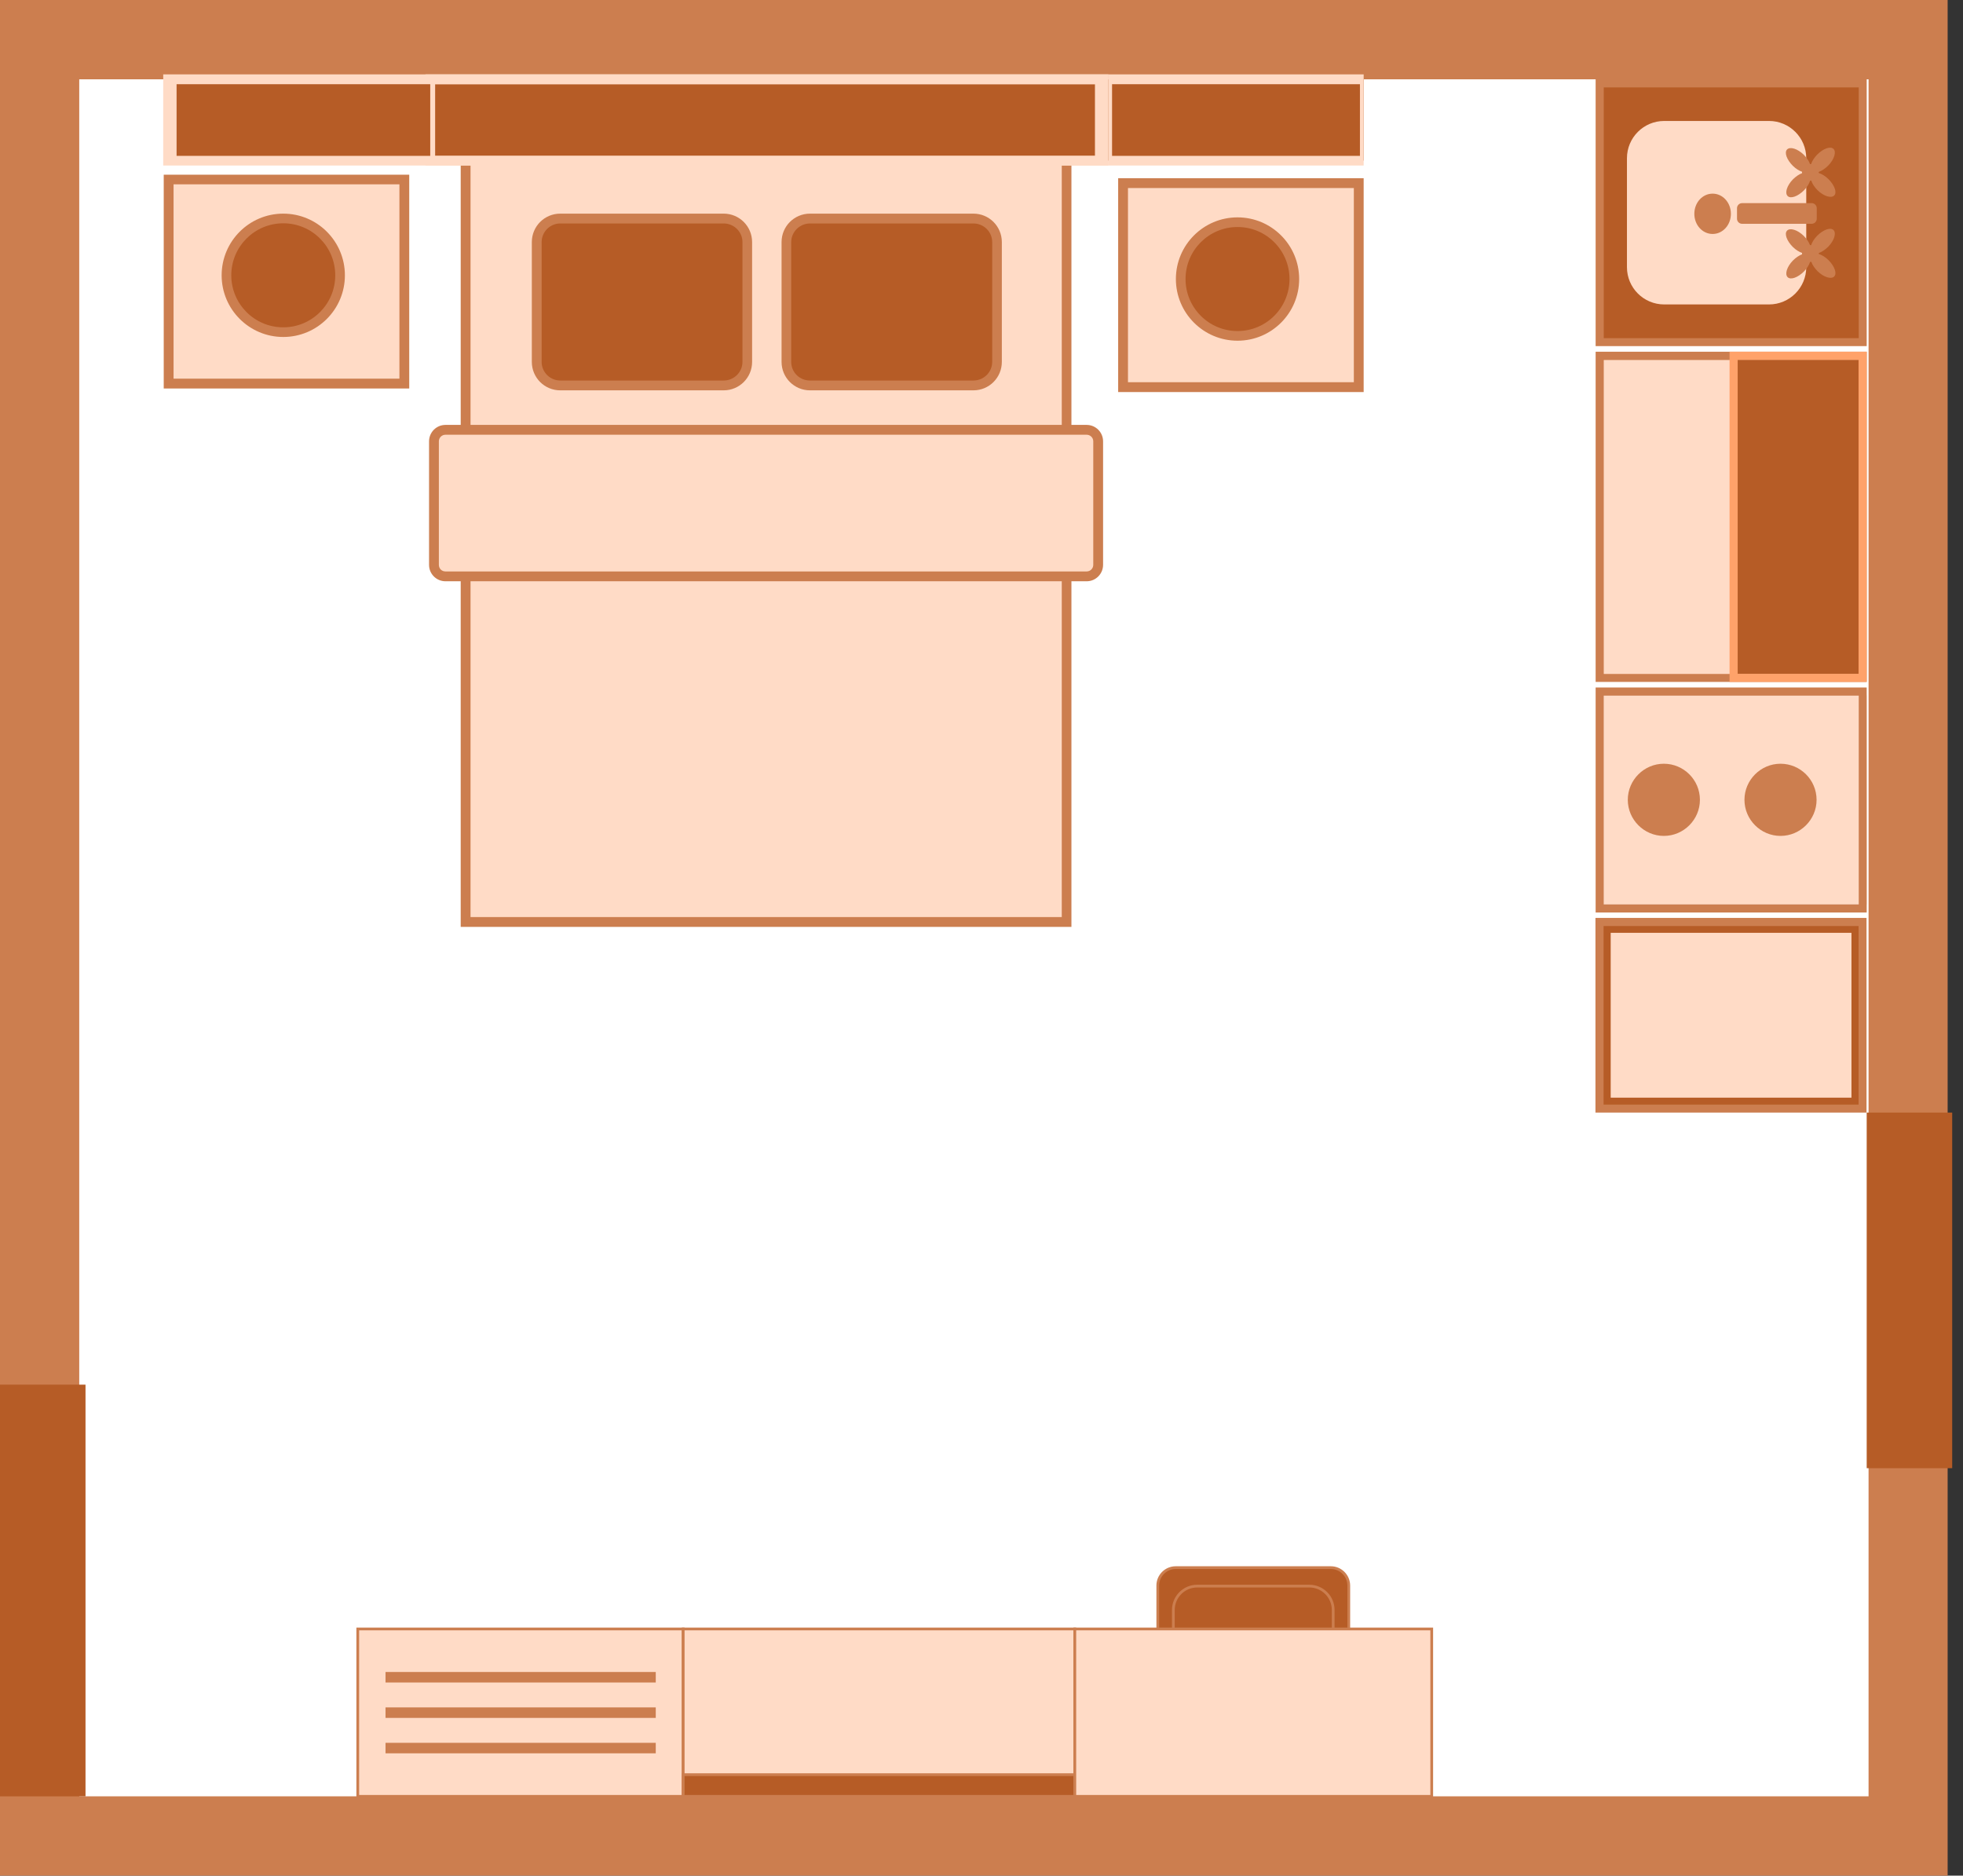 <svg width="157" height="150" viewBox="0 0 157 150" fill="none" xmlns="http://www.w3.org/2000/svg">
<rect x="0" y="0" width="157" height="150" fill="#333333" stroke="none"/>
<rect x="2.728" y="3.409" width="150" height="142.841" fill="white"/>
<path fill-rule="evenodd" clip-rule="evenodd" d="M0 150V0H155.771V150H0ZM149.447 143.659V6.341H6.338V143.659H149.447Z" fill="#CC7E4F"/>
<path d="M85.313 9.376H37.24V73.747H85.313V9.376Z" fill="#FFDBC6"/>
<path d="M44.823 17.465H57.891C58.934 17.465 59.773 18.305 59.773 19.348V28.927C59.773 29.97 58.934 30.81 57.891 30.81H44.823C43.781 30.81 42.941 29.97 42.941 28.927V19.348C42.941 18.305 43.781 17.465 44.823 17.465Z" fill="#B65C26"/>
<path d="M64.797 17.465H77.865C78.908 17.465 79.747 18.305 79.747 19.348V28.927C79.747 29.97 78.908 30.81 77.865 30.81H64.797C63.755 30.81 62.915 29.97 62.915 28.927V19.348C62.915 18.305 63.768 17.465 64.797 17.465Z" fill="#B65C26"/>
<path d="M32.338 14.348H13.488V30.661H32.338V14.348Z" fill="#FFDBC6"/>
<path fill-rule="evenodd" clip-rule="evenodd" d="M22.655 17.478C25.16 17.478 27.192 19.51 27.192 22.03C27.192 24.551 25.16 26.569 22.655 26.569C20.15 26.569 18.119 24.537 18.119 22.03C18.119 19.524 20.15 17.478 22.655 17.478Z" fill="#B65C26"/>
<path d="M108.673 14.646H89.823V30.959H108.673V14.646Z" fill="#FFDBC6"/>
<path fill-rule="evenodd" clip-rule="evenodd" d="M98.99 17.763C101.495 17.763 103.527 19.795 103.527 22.315C103.527 24.835 101.495 26.854 98.99 26.854C96.485 26.854 94.454 24.822 94.454 22.315C94.454 19.808 96.485 17.763 98.99 17.763Z" fill="#B65C26"/>
<path fill-rule="evenodd" clip-rule="evenodd" d="M36.847 74.126V8.983H85.692V74.126H36.847ZM84.92 73.34V9.755H37.633V73.34H84.92Z" fill="#CC7E4F"/>
<path fill-rule="evenodd" clip-rule="evenodd" d="M42.535 28.941V19.361C42.535 18.101 43.55 17.085 44.81 17.085H57.877C59.137 17.085 60.153 18.101 60.153 19.361V28.941C60.153 30.201 59.137 31.217 57.877 31.217H44.81C43.55 31.217 42.535 30.201 42.535 28.941ZM59.381 28.941V19.361C59.381 18.535 58.703 17.871 57.877 17.871H44.81C43.984 17.871 43.32 18.549 43.32 19.361V28.941C43.32 29.767 43.997 30.431 44.81 30.431H57.877C58.703 30.431 59.381 29.767 59.381 28.941Z" fill="#CC7E4F"/>
<path fill-rule="evenodd" clip-rule="evenodd" d="M62.509 28.941V19.361C62.509 18.101 63.524 17.085 64.784 17.085H77.852C79.111 17.085 80.127 18.101 80.127 19.361V28.941C80.127 30.201 79.111 31.217 77.852 31.217H64.784C63.524 31.217 62.509 30.201 62.509 28.941ZM79.355 28.941V19.361C79.355 18.535 78.678 17.871 77.852 17.871H64.784C63.958 17.871 63.281 18.549 63.281 19.361V28.941C63.281 29.767 63.944 30.431 64.784 30.431H77.852C78.678 30.431 79.355 29.767 79.355 28.941Z" fill="#CC7E4F"/>
<path fill-rule="evenodd" clip-rule="evenodd" d="M13.095 31.054V13.969H32.731V31.068H13.095V31.054ZM31.945 30.268V14.741H13.881V30.282H31.945V30.268ZM17.727 22.017C17.727 19.294 19.934 17.085 22.656 17.085C25.378 17.085 27.585 19.294 27.585 22.017C27.585 24.74 25.378 26.949 22.656 26.949C19.934 26.949 17.727 24.74 17.727 22.017ZM26.813 22.017C26.813 19.727 24.958 17.858 22.656 17.858C20.354 17.858 18.498 19.727 18.498 22.017C18.498 24.307 20.354 26.177 22.656 26.177C24.958 26.177 26.813 24.307 26.813 22.017Z" fill="#CC7E4F"/>
<path fill-rule="evenodd" clip-rule="evenodd" d="M89.43 31.352V14.253H109.065V31.352H89.43ZM108.28 30.566V15.039H90.215V30.566H108.28ZM94.047 22.315C94.047 19.592 96.255 17.383 98.977 17.383C101.699 17.383 103.906 19.592 103.906 22.315C103.906 25.038 101.699 27.247 98.977 27.247C96.255 27.247 94.047 25.038 94.047 22.315ZM103.134 22.315C103.134 20.025 101.279 18.155 98.977 18.155C96.674 18.155 94.819 20.025 94.819 22.315C94.819 24.605 96.674 26.474 98.977 26.474C101.279 26.474 103.134 24.605 103.134 22.315Z" fill="#CC7E4F"/>
<path d="M88.252 6.341H34.41V12.844H88.252V6.341Z" fill="#B65C26"/>
<path fill-rule="evenodd" clip-rule="evenodd" d="M34.03 13.237V5.948H88.658V13.237H34.03ZM87.872 12.451V6.734H34.802V12.465H87.872V12.451Z" fill="#FFDBC6"/>
<path d="M86.911 34.373H35.628C35.12 34.373 34.708 34.786 34.708 35.295V45.172C34.708 45.681 35.12 46.093 35.628 46.093H86.911C87.419 46.093 87.832 45.681 87.832 45.172V35.295C87.832 34.786 87.419 34.373 86.911 34.373Z" fill="#FFDBC6"/>
<path fill-rule="evenodd" clip-rule="evenodd" d="M34.315 45.172V35.295C34.315 34.577 34.897 33.981 35.628 33.981H86.911C87.628 33.981 88.224 34.563 88.224 35.295V45.172C88.224 45.89 87.642 46.486 86.911 46.486H35.628C34.91 46.486 34.315 45.904 34.315 45.172ZM87.439 45.172V35.295C87.439 34.997 87.195 34.767 86.911 34.767H35.628C35.33 34.767 35.1 35.01 35.1 35.295V45.172C35.1 45.47 35.33 45.7 35.628 45.7H86.911C87.209 45.7 87.439 45.457 87.439 45.172Z" fill="#CC7E4F"/>
<path d="M148.973 28.453H127.929V54.209H148.973V28.453Z" fill="#FFDBC6"/>
<path d="M148.973 28.453H138.654V54.209H148.973V28.453Z" fill="#B65C26"/>
<path d="M148.973 6.666H127.929V27.369H148.973V6.666Z" fill="#B65C26"/>
<path d="M148.973 73.733H127.929V88.65H148.973V73.733Z" fill="#B65C26"/>
<path d="M148.079 74.6H128.823V87.783H148.079V74.6Z" fill="#FFDBC6"/>
<path d="M141.484 9.674H133.102C131.456 9.674 130.123 11.008 130.123 12.655V21.367C130.123 23.013 131.456 24.347 133.102 24.347H141.484C143.129 24.347 144.463 23.013 144.463 21.367V12.655C144.463 11.008 143.129 9.674 141.484 9.674Z" fill="#FFDBC6"/>
<path fill-rule="evenodd" clip-rule="evenodd" d="M136.975 18.711C137.787 18.711 138.437 17.993 138.437 17.099C138.437 16.204 137.787 15.486 136.975 15.486C136.162 15.486 135.512 16.204 135.512 17.099C135.512 17.993 136.162 18.711 136.975 18.711Z" fill="#CC7E4F"/>
<path d="M144.897 16.245H139.331C139.107 16.245 138.925 16.427 138.925 16.652V17.492C138.925 17.716 139.107 17.898 139.331 17.898H144.897C145.121 17.898 145.303 17.716 145.303 17.492V16.652C145.303 16.427 145.121 16.245 144.897 16.245Z" fill="#CC7E4F"/>
<path fill-rule="evenodd" clip-rule="evenodd" d="M144.328 20.757C144.599 21.014 145.019 21.001 145.276 20.743C145.533 20.472 145.533 20.052 145.262 19.795C144.991 19.538 144.572 19.538 144.314 19.808C144.057 20.079 144.057 20.5 144.328 20.757Z" fill="#CC7E4F"/>
<path fill-rule="evenodd" clip-rule="evenodd" d="M143.394 19.754C143.881 20.229 144.477 20.418 144.721 20.174C144.964 19.93 144.748 19.348 144.26 18.86C143.773 18.386 143.177 18.196 142.933 18.44C142.689 18.684 142.906 19.267 143.394 19.754Z" fill="#CC7E4F"/>
<path fill-rule="evenodd" clip-rule="evenodd" d="M145.371 21.692C145.858 22.166 146.454 22.356 146.698 22.112C146.941 21.868 146.725 21.285 146.237 20.797C145.75 20.323 145.154 20.134 144.91 20.378C144.68 20.621 144.883 21.204 145.371 21.692Z" fill="#CC7E4F"/>
<path fill-rule="evenodd" clip-rule="evenodd" d="M145.33 18.86C144.856 19.348 144.666 19.944 144.91 20.188C145.154 20.432 145.736 20.215 146.224 19.727C146.698 19.239 146.887 18.643 146.643 18.399C146.4 18.156 145.817 18.372 145.33 18.86Z" fill="#CC7E4F"/>
<path fill-rule="evenodd" clip-rule="evenodd" d="M143.393 20.838C142.919 21.326 142.73 21.922 142.974 22.166C143.217 22.41 143.8 22.193 144.287 21.705C144.761 21.218 144.951 20.621 144.707 20.378C144.463 20.134 143.881 20.35 143.393 20.838Z" fill="#CC7E4F"/>
<path fill-rule="evenodd" clip-rule="evenodd" d="M144.328 14.267C144.599 14.524 145.019 14.511 145.276 14.253C145.533 13.982 145.52 13.562 145.262 13.305C144.991 13.047 144.572 13.061 144.314 13.319C144.057 13.589 144.057 14.009 144.328 14.267Z" fill="#CC7E4F"/>
<path fill-rule="evenodd" clip-rule="evenodd" d="M143.394 13.264C143.881 13.739 144.477 13.928 144.721 13.684C144.964 13.441 144.748 12.858 144.26 12.37C143.773 11.896 143.177 11.706 142.933 11.95C142.689 12.194 142.906 12.777 143.394 13.264Z" fill="#CC7E4F"/>
<path fill-rule="evenodd" clip-rule="evenodd" d="M145.371 15.216C145.858 15.69 146.454 15.879 146.698 15.636C146.941 15.392 146.725 14.809 146.237 14.321C145.75 13.847 145.154 13.657 144.91 13.901C144.68 14.145 144.883 14.728 145.371 15.216Z" fill="#CC7E4F"/>
<path fill-rule="evenodd" clip-rule="evenodd" d="M145.33 12.37C144.856 12.858 144.666 13.454 144.91 13.698C145.154 13.942 145.736 13.725 146.224 13.237C146.698 12.749 146.887 12.153 146.643 11.909C146.4 11.666 145.817 11.882 145.33 12.37Z" fill="#CC7E4F"/>
<path fill-rule="evenodd" clip-rule="evenodd" d="M143.393 14.348C142.919 14.836 142.73 15.432 142.974 15.676C143.217 15.92 143.8 15.703 144.287 15.216C144.761 14.728 144.951 14.132 144.707 13.888C144.463 13.644 143.881 13.861 143.393 14.348Z" fill="#CC7E4F"/>
<path fill-rule="evenodd" clip-rule="evenodd" d="M127.618 54.535H149.298V28.128H127.618V54.521V54.535ZM128.268 28.791H148.662V53.898H128.268V28.778V28.791Z" fill="#CC7E4F"/>
<path fill-rule="evenodd" clip-rule="evenodd" d="M138.329 54.535H149.297V28.128H138.329V54.521V54.535ZM138.979 28.778H148.647V53.884H138.979V28.778Z" fill="#FFA26A"/>
<path fill-rule="evenodd" clip-rule="evenodd" d="M127.618 27.68H149.298V6.341H127.618V27.68ZM128.268 6.991H148.662V27.044H128.268V6.991Z" fill="#CC7E4F"/>
<path fill-rule="evenodd" clip-rule="evenodd" d="M127.604 88.976H149.284V73.408H127.604V88.976ZM128.254 74.058H148.648V88.339H128.254V74.058Z" fill="#CC7E4F"/>
<path d="M149.298 55.605H128.254V72.324H149.298V55.605Z" fill="#FFDBC6"/>
<path fill-rule="evenodd" clip-rule="evenodd" d="M135.959 63.964C135.959 62.366 134.659 61.078 133.075 61.078C131.49 61.078 130.19 62.379 130.19 63.964C130.19 65.55 131.49 66.85 133.075 66.85C134.659 66.85 135.959 65.55 135.959 63.964Z" fill="#CC7E4F"/>
<path fill-rule="evenodd" clip-rule="evenodd" d="M145.289 63.964C145.289 62.366 143.989 61.078 142.405 61.078C140.821 61.078 139.521 62.379 139.521 63.964C139.521 65.55 140.821 66.85 142.405 66.85C143.989 66.85 145.289 65.55 145.289 63.964Z" fill="#CC7E4F"/>
<path fill-rule="evenodd" clip-rule="evenodd" d="M127.618 72.975H149.298V54.981H127.618V72.975ZM128.268 55.632H148.662V72.324H128.268V55.632Z" fill="#CC7E4F"/>
<path d="M109.065 6.341H88.265V12.844H109.065V6.341Z" fill="#B65C26"/>
<path d="M34.41 6.341H13.609V12.844H34.41V6.341Z" fill="#B65C26"/>
<path fill-rule="evenodd" clip-rule="evenodd" d="M109.065 13.237V5.948H88.658V13.237H109.065ZM88.942 12.451V6.734H108.767V12.465H88.942V12.451Z" fill="#FFDBC6"/>
<path fill-rule="evenodd" clip-rule="evenodd" d="M13.054 13.237V5.948H88.657V13.237H13.054ZM87.574 12.451V6.734H14.123V12.465H87.574V12.451Z" fill="#FFDBC6"/>
<path d="M6.839 110.735H0V143.659H6.839V110.735Z" fill="#B65C26"/>
<path d="M54.641 130.273H28.614V143.659H54.641V130.273Z" fill="#FFDBC6"/>
<path d="M54.641 130.273H28.614V143.659H54.641V130.273Z" stroke="#CC7E4F" stroke-width="0.22" stroke-miterlimit="2.61"/>
<path d="M156.136 88.976H149.298V117.415H156.136V88.976Z" fill="#B65C26"/>
<path d="M52.447 133.714H30.834V134.554H52.447V133.714Z" fill="#CC7E4F"/>
<path d="M52.447 136.546H30.834V137.386H52.447V136.546Z" fill="#CC7E4F"/>
<path d="M52.447 139.378H30.834V140.218H52.447V139.378Z" fill="#CC7E4F"/>
<path d="M85.963 130.273H54.641V143.659H85.963V130.273Z" fill="#FFDBC6"/>
<path d="M85.963 130.273H54.641V143.659H85.963V130.273Z" stroke="#CC7E4F" stroke-width="0.22" stroke-miterlimit="2.61"/>
<path d="M85.963 141.925H54.641V143.659H85.963V141.925Z" fill="#B65C26"/>
<path d="M85.963 141.925H54.641V143.659H85.963V141.925Z" stroke="#CC7E4F" stroke-width="0.22" stroke-miterlimit="2.61"/>
<path d="M106.438 125.368H94.034C93.241 125.368 92.599 126.011 92.599 126.804V139.215C92.599 140.008 93.241 140.651 94.034 140.651H106.438C107.231 140.651 107.874 140.008 107.874 139.215V126.804C107.874 126.011 107.231 125.368 106.438 125.368Z" fill="#B65C26"/>
<path d="M106.438 125.368H94.034C93.241 125.368 92.599 126.011 92.599 126.804V139.215C92.599 140.008 93.241 140.651 94.034 140.651H106.438C107.231 140.651 107.874 140.008 107.874 139.215V126.804C107.874 126.011 107.231 125.368 106.438 125.368Z" stroke="#CC7E4F" stroke-width="0.22" stroke-miterlimit="2.61"/>
<path d="M104.718 126.845H95.754C94.699 126.845 93.844 127.7 93.844 128.755V137.725C93.844 138.78 94.699 139.635 95.754 139.635H104.718C105.773 139.635 106.628 138.78 106.628 137.725V128.755C106.628 127.7 105.773 126.845 104.718 126.845Z" fill="#B65C26"/>
<path d="M104.718 126.845H95.754C94.699 126.845 93.844 127.7 93.844 128.755V137.725C93.844 138.78 94.699 139.635 95.754 139.635H104.718C105.773 139.635 106.628 138.78 106.628 137.725V128.755C106.628 127.7 105.773 126.845 104.718 126.845Z" stroke="#CC7E4F" stroke-width="0.22" stroke-miterlimit="2.61"/>
<path d="M114.509 130.273H85.963V143.659H114.509V130.273Z" fill="#FFDBC6"/>
<path d="M114.509 130.273H85.963V143.659H114.509V130.273Z" stroke="#CC7E4F" stroke-width="0.22" stroke-miterlimit="2.61"/>
</svg>
